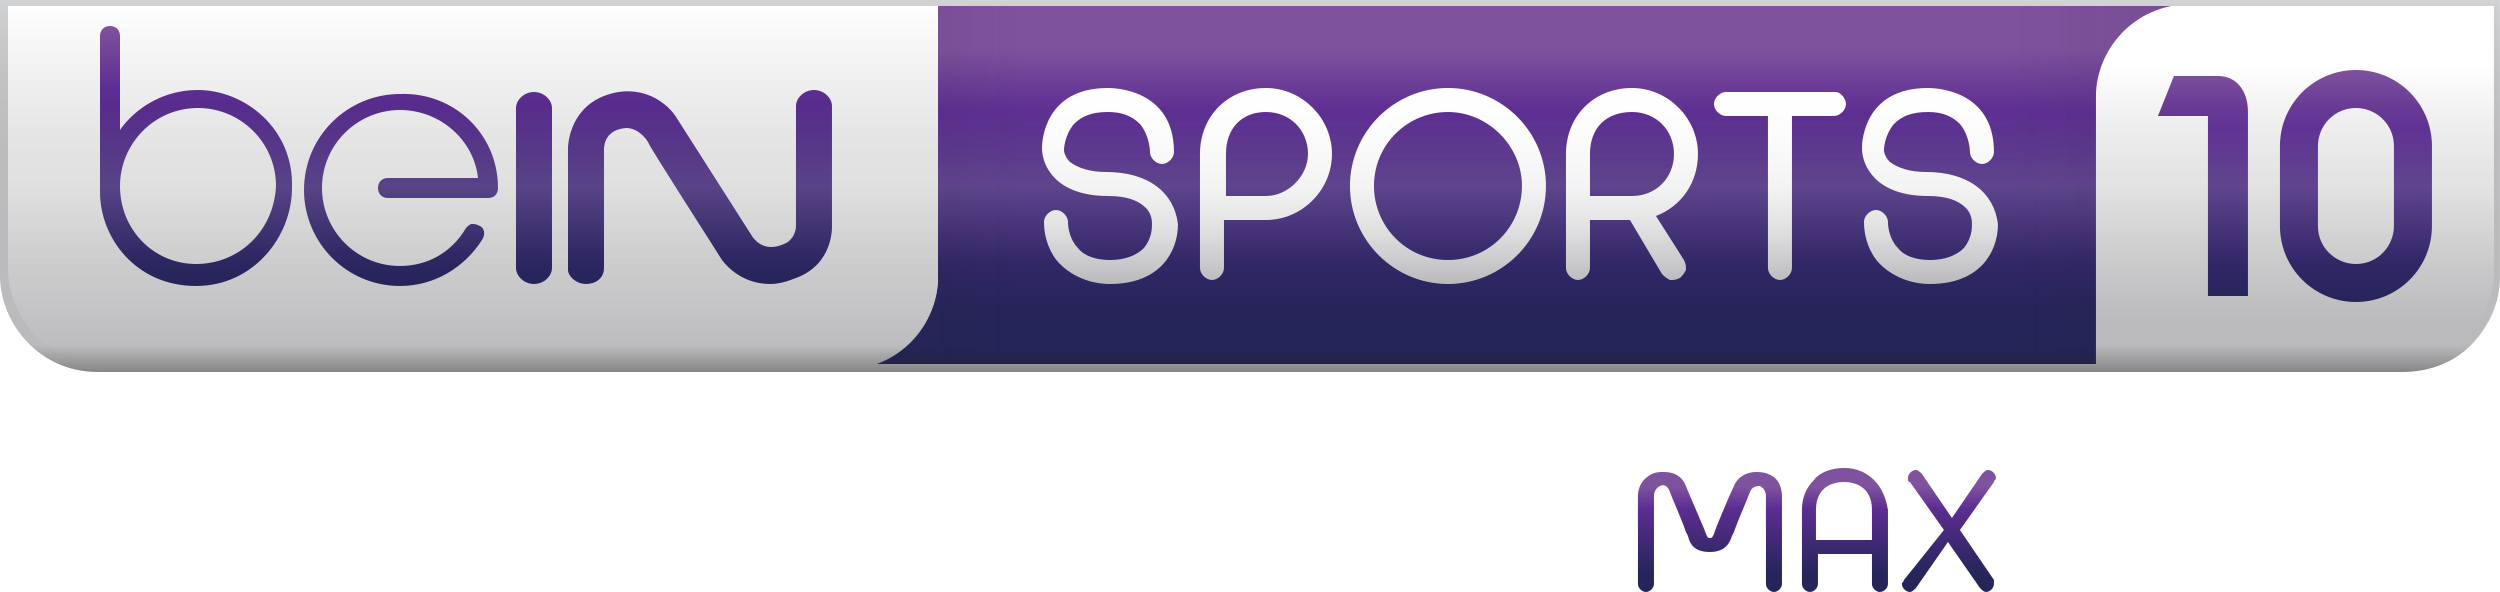 <svg version="1.1" viewBox="0 0 739.02 175" xml:space="preserve" xmlns="http://www.w3.org/2000/svg">
<style type="text/css">
	.st0{fill:url(#i);}
	.st1{fill:url(#h);}
	.st2{opacity:0.25;fill:url(#g);}
	.st3{opacity:0.25;fill:url(#f);}
	.st4{fill:url(#e);}
	.st5{fill:url(#d);}
	.st6{fill:url(#c);}
	.st7{fill:url(#b);}
	.st8{opacity:0.5;fill:url(#a);}
	.st9{fill:url(#SVGID_10_);}
	.st10{fill:url(#SVGID_11_);}
	.st11{fill:url(#l);}
	.st12{opacity:0.5;fill:url(#k);}
	.st13{fill:url(#j);}
</style>
<g transform="scale(5.912)">
	<linearGradient id="i" x1="83.43" x2="83.43" y1="15.429" y2="2.421" gradientUnits="userSpaceOnUse">
		<stop stop-color="#25255A" offset="0"/>
		<stop stop-color="#5C2D91" offset=".75"/>
		<stop stop-color="#7F529E" offset="1"/>
	</linearGradient>
	<path class="st0" d="m124.8 0.2h-77.9v13.6c0 2.3-1.8 4.6-4.8 4.6h77.9c3 0 4.8-2.4 4.8-4.6z" fill="url(#i)"/>
	
		
			<linearGradient id="h" x1="75.855" x2="75.855" y1="4.386" y2="14.206" gradientUnits="userSpaceOnUse">
				<stop stop-color="#fff" offset="0"/>
				<stop stop-color="#FCFCFC" offset=".278"/>
				<stop stop-color="#F2F2F2" offset=".5"/>
				<stop stop-color="#E1E1E2" offset=".704"/>
				<stop stop-color="#C9C9CB" offset=".896"/>
				<stop stop-color="#B9B9BB" offset="1"/>
			</linearGradient>
			<path class="st1" d="m55.3 8.6c-0.8 0-1.4-0.2-1.8-0.5-0.3-0.3-0.3-0.6-0.3-0.6s0-0.7 0.5-1.3c0.4-0.4 0.9-0.6 1.7-0.6 0.7 0 1.2 0.2 1.6 0.6 0.5 0.6 0.5 1.4 0.5 1.4 0 0.3 0.3 0.6 0.6 0.6s0.6-0.3 0.6-0.6c0-3.2-3.1-3.2-3.3-3.2-3.2 0-3.3 2.7-3.3 3 0 0.9 0.7 2.4 3.3 2.4 0.9 0 1.5 0.2 1.9 0.6 0.3 0.3 0.3 0.7 0.3 0.8 0 0.2 0 0.7-0.4 1.2-0.4 0.4-1 0.6-1.7 0.6s-1.3-0.2-1.6-0.6c-0.4-0.4-0.5-1-0.5-1.3s-0.3-0.6-0.6-0.6-0.6 0.3-0.6 0.6c0 0.8 0.3 1.6 0.8 2.1 0.6 0.6 1.5 1 2.5 1 2.5 0 3.4-1.6 3.4-3-0.2-1.6-1.5-2.6-3.6-2.6zm41 0c-0.8 0-1.4-0.2-1.8-0.5-0.3-0.3-0.3-0.6-0.3-0.6s0-0.7 0.5-1.3c0.4-0.4 0.9-0.6 1.7-0.6 0.7 0 1.2 0.2 1.6 0.6 0.5 0.6 0.5 1.4 0.5 1.4 0 0.3 0.3 0.6 0.6 0.6s0.6-0.3 0.6-0.6c0-3.2-3.1-3.2-3.3-3.2-3.2 0-3.3 2.7-3.3 3 0 0.9 0.7 2.4 3.3 2.4 0.9 0 1.5 0.2 1.9 0.6 0.3 0.3 0.3 0.7 0.3 0.8 0 0.2 0 0.7-0.4 1.2-0.4 0.4-1 0.6-1.7 0.6s-1.3-0.2-1.6-0.6c-0.4-0.4-0.5-1-0.5-1.3s-0.3-0.6-0.6-0.6-0.6 0.3-0.6 0.6c0 0.8 0.3 1.6 0.8 2.1 0.6 0.6 1.5 1 2.5 1 2.5 0 3.4-1.6 3.4-3-0.2-1.6-1.5-2.6-3.6-2.6zm-33-4.2c-1.9 0-3.3 1.4-3.3 3.3v5.7c0 0.3 0.3 0.6 0.6 0.6s0.6-0.3 0.6-0.6v-2.4h2.1c1.8 0 3.3-1.5 3.3-3.3s-1.5-3.3-3.3-3.3zm0 5.4h-2v-2.1c0-1.3 0.8-2.1 2-2.1s2.1 0.9 2.1 2.1c0 1.1-1 2.1-2.1 2.1zm9.1-5.4c-2.7 0-4.9 2.2-4.9 4.9s2.2 4.9 4.9 4.9 4.9-2.2 4.9-4.9-2.2-4.9-4.9-4.9zm0 8.6c-2.1 0-3.7-1.7-3.7-3.7 0-2.1 1.7-3.7 3.7-3.7s3.7 1.7 3.7 3.7-1.6 3.7-3.7 3.7zm10.4-2.2c1.3-0.5 2.1-1.7 2.1-3.1 0-1.8-1.5-3.3-3.3-3.3-1.9 0-3.3 1.4-3.3 3.3v5.7c0 0.3 0.3 0.6 0.6 0.6s0.6-0.3 0.6-0.6v-2.4h2l1.6 2.7c0.1 0.1 0.2 0.2 0.4 0.3 0.2 0 0.3 0 0.5-0.1 0.1-0.1 0.2-0.2 0.3-0.4 0-0.2 0-0.3-0.1-0.5zm-3.3-1v-2.1c0-1.3 0.8-2.1 2.1-2.1 1.2 0 2.1 0.9 2.1 2.1s-0.9 2.1-2.1 2.1zm12.8-4.6c0 0.3-0.3 0.6-0.6 0.6h-2.1v7.6c0 0.3-0.3 0.6-0.6 0.6s-0.6-0.3-0.6-0.6v-7.6h-2.1c-0.3 0-0.6-0.3-0.6-0.6s0.3-0.6 0.6-0.6h5.5c0.2 0 0.5 0.3 0.5 0.6z" fill="url(#h)"/>
		
	
	
		<linearGradient id="g" x1="9412.9" x2="9339.8" y1="9.296" y2="9.296" gradientTransform="matrix(-1 0 0 1 9442.2 0)" gradientUnits="userSpaceOnUse">
		<stop stop-color="#211F1F" offset="0"/>
		<stop stop-color="#211F1F" stop-opacity="0" offset=".3"/>
		<stop stop-color="#211F1F" stop-opacity="0" offset="1"/>
	</linearGradient>
	<path class="st2" d="m51.9 0.2v18.2h-10.1v-18.2z" fill="url(#g)" opacity=".25"/>
	
		<linearGradient id="f" x1="-2480.9" x2="-2554" y1="9.296" y2="9.296" gradientTransform="translate(2603.3)" gradientUnits="userSpaceOnUse">
		<stop stop-color="#211F1F" offset="0"/>
		<stop stop-color="#211F1F" stop-opacity="0" offset=".3"/>
		<stop stop-color="#211F1F" stop-opacity="0" offset="1"/>
	</linearGradient>
	<path class="st3" d="m99.8 0.2h10v18.2h-10z" fill="url(#f)" opacity=".25"/>
	<linearGradient id="e" x1="23.524" x2="23.524" y1="-.066" y2="18.3" gradientUnits="userSpaceOnUse">
		<stop stop-color="#fff" offset="0"/>
		<stop stop-color="#B9B9BB" offset="1"/>
	</linearGradient>
	<path class="st4" d="m0.2 0.2v13.5c0 2.3 1.8 4.8 4.8 4.8h37.1c3 0 4.8-2.4 4.8-4.6v-13.7z" fill="url(#e)"/>
	
		<linearGradient id="d" x1="11984" x2="11984" y1="-1254.2" y2="-1267.3" gradientTransform="rotate(180 6049.6 -625.54)" gradientUnits="userSpaceOnUse">
		<stop stop-color="#fff" offset="0"/>
		<stop stop-color="#BABABC" offset="1"/>
	</linearGradient>
	<path class="st5" d="m124.8 0.2h-15.2c-3 0-4.8 2.4-4.8 4.6v13.6h15.2c3 0 4.8-2.4 4.8-4.6z" fill="url(#d)"/>
	
		
			<linearGradient id="c" x1="114.78" x2="114.78" y1="15.105" y2="3.483" gradientUnits="userSpaceOnUse">
				<stop stop-color="#25255A" offset="0"/>
				<stop stop-color="#5C2D91" offset=".75"/>
				<stop stop-color="#7F529E" offset="1"/>
			</linearGradient>
			<path class="st6" d="m112.4 5.6v9.2h-2v-9h-2.5l0.8-2h2.2c0.9 0 1.5 0.7 1.5 1.8zm9.2 1.7v4c0 2.1-1.7 3.8-3.8 3.8s-3.8-1.7-3.8-3.8v-4c0-2.1 1.7-3.8 3.8-3.8s3.8 1.7 3.8 3.8zm-1.9 0c0-1.1-0.9-1.9-1.9-1.9-1.1 0-1.9 0.9-1.9 1.9v4c0 1.1 0.9 1.9 1.9 1.9 1.1 0 1.9-0.9 1.9-1.9z" fill="url(#c)"/>
		
	
	
		
			<linearGradient id="b" x1="23.334" x2="23.334" y1="14.206" y2="1.303" gradientUnits="userSpaceOnUse">
				<stop stop-color="#25255A" offset="0"/>
				<stop stop-color="#5C2D91" offset=".75"/>
				<stop stop-color="#7F529E" offset="1"/>
			</linearGradient>
			<path class="st7" d="m9.9 4.5c-2.2 0-3.5 1.4-3.9 2v-4.7c0-0.3-0.2-0.5-0.5-0.5s-0.5 0.2-0.5 0.5v7.8c0 2.3 1.8 4.7 4.8 4.7 2.9 0 4.8-2.5 4.8-4.9 0.1-3-2.4-4.9-4.7-4.9zm-0.1 8.7c-2.1 0-3.8-1.7-3.8-3.9 0-2.1 1.7-3.9 3.9-3.9 2.1 0 3.9 1.7 3.9 3.9-0.1 2.2-1.8 3.9-4 3.9zm15.1-3.8c0 0.2-0.1 0.5-0.5 0.5h-5c-0.3 0-0.5-0.2-0.5-0.5s0.2-0.5 0.5-0.5h4.5c-0.2-1.9-1.9-3.4-3.9-3.4-2.1 0-3.9 1.7-3.9 3.9 0 2.1 1.7 3.9 3.9 3.9 1.4 0 2.6-0.7 3.3-1.9 0.1-0.1 0.2-0.2 0.3-0.2s0.2 0 0.4 0.1 0.3 0.4 0.1 0.7c-0.9 1.4-2.4 2.3-4.1 2.3-2.7 0-4.8-2.2-4.8-4.8 0-2.7 2.2-4.8 4.8-4.8 2.7-0.1 4.9 2 4.9 4.7zm2.7 4c0 0.4-0.4 0.8-0.9 0.8s-0.9-0.4-0.9-0.8v-8c0-0.4 0.4-0.8 0.9-0.8s0.9 0.4 0.9 0.8zm12.2 0.5c-0.5 0.2-0.9 0.3-1.3 0.3-1.3 0-2.1-0.8-2.4-1.2-0.3-0.5-3.6-5.6-3.7-5.9 0 0-0.4-0.7-1.1-0.7-1.2 0.1-1.1 1.1-1.1 1.2v5.8c0 0.5-0.4 0.8-0.9 0.8s-0.9-0.4-0.9-0.7v-6.1s0-1.9 1.8-2.6 3.2 0.3 3.7 1.2l3.7 5.8s0.5 0.9 1.6 0.4c0.5-0.2 0.6-0.7 0.6-0.9v-6c0-0.4 0.4-0.8 0.9-0.8s0.9 0.4 0.9 0.8v6s0.1 1.9-1.8 2.6z" fill="url(#b)"/>
		
	
	<g fill="url(#a)">
		<linearGradient id="a" x1="62.484" x2="62.484" y1="5.372" y2="13.221" gradientUnits="userSpaceOnUse">
			<stop stop-color="#E2E2E1" stop-opacity="0" offset="0"/>
			<stop stop-color="#fff" stop-opacity=".25" offset=".5"/>
			<stop stop-color="#E2E2E1" stop-opacity="0" offset="1"/>
		</linearGradient>
		<path class="st8" d="m0.2 5.4h124.6v7.8h-124.6z" opacity=".5"/>
		
		<path class="st9" d="m0.2 5.4h124.6v7.8h-124.6z"/>
		
		<path class="st10" d="m0.2 5.4h124.6v7.8h-124.6z"/>
	</g>
	<linearGradient id="l" x1="62.483" x2="62.483" y2="18.579" gradientUnits="userSpaceOnUse">
		<stop stop-color="#D1D3D4" offset="0"/>
		<stop stop-color="#CDCED0" offset=".04"/>
		<stop stop-color="#C2C3C4" offset=".192"/>
		<stop stop-color="#BCBCBE" offset=".406"/>
		<stop stop-color="#BABABC" offset="1"/>
	</linearGradient>
	<path class="st11" d="m0 0v13.8c0 2.3 1.9 4.8 4.9 4.8h115.2c1.4 0 2.7-0.5 3.6-1.5 0.8-0.9 1.3-2 1.3-3.2v-13.9zm119.8 18.2h-114.6c-1.4 0-2.6-0.5-3.5-1.5-0.8-0.9-1.3-2.1-1.3-3.2v-13.2h124.3v13.3c0 1.1-0.5 2.3-1.3 3.1-1 1-2.2 1.5-3.6 1.5z" fill="url(#l)"/>
	<linearGradient id="k" x1="62.483" x2="62.483" y1="19.268" y2="12.527" gradientUnits="userSpaceOnUse">
		<stop stop-color="#211F1F" offset="0"/>
		<stop stop-color="#211F1F" stop-opacity="0" offset=".3"/>
		<stop stop-color="#211F1F" stop-opacity="0" offset="1"/>
	</linearGradient>
	<path class="st12" d="m120.1 16.7h-115.2c-3 0-4.9-2.5-4.9-4.8v1.9c0 2.3 1.9 4.8 4.9 4.8h115.2c1.4 0 2.7-0.5 3.6-1.5 0.8-0.9 1.3-2 1.3-3.2v-1.9c0 1.2-0.5 2.3-1.3 3.2-1 1-2.2 1.5-3.6 1.5z" fill="url(#k)"/>


	
		<linearGradient id="j" x1="90.771" x2="90.771" y1="28.737" y2="24.342" gradientUnits="userSpaceOnUse">
			<stop stop-color="#25255A" offset="0"/>
			<stop stop-color="#5C2D91" offset=".75"/>
			<stop stop-color="#7F529E" offset="1"/>
		</linearGradient>
		<path class="st13" d="m93.7 24c-0.4-0.4-0.9-0.6-1.5-0.6s-1.2 0.2-1.5 0.6c-0.4 0.4-0.6 0.9-0.6 1.5v3.7c0 0.2 0.2 0.4 0.4 0.4s0.4-0.2 0.4-0.4v-1.5h2.7v1.5c0 0.2 0.2 0.4 0.4 0.4s0.4-0.2 0.4-0.4v-3.7c-0.1-0.6-0.3-1.1-0.7-1.5zm-0.2 3h-2.7v-1.5c0-1.2 0.9-1.4 1.4-1.4s1.4 0.2 1.4 1.4v1.5zm6.2 2-1.7-2.5 1.7-2.4c0-0.1 0.1-0.1 0.1-0.2 0-0.2-0.2-0.4-0.4-0.4-0.1 0-0.2 0.1-0.3 0.2l-1.5 2.2-1.5-2.2c-0.1-0.1-0.2-0.2-0.3-0.2-0.2 0-0.4 0.2-0.4 0.4 0 0.1 0 0.2 0.1 0.2l1.7 2.4-2 2.5c0 0.1-0.1 0.1-0.1 0.2 0 0.2 0.2 0.4 0.4 0.4 0.1 0 0.2-0.1 0.3-0.2l1.6-2.3 1.6 2.3c0.1 0.1 0.2 0.2 0.3 0.2 0.2 0 0.4-0.2 0.4-0.4v-0.2zm-11.3-5.3c-0.2-0.1-0.5-0.1-0.6-0.1-0.4 0-0.9 0.2-1.1 0.7-0.2 0.4-1 2.3-1 2.4-0.1 0.2-0.1 0.2-0.2 0.2s-0.1 0-0.2-0.2c0-0.1-0.9-2.1-1-2.4-0.2-0.5-0.6-0.7-1.1-0.7-0.2 0-0.4 0-0.6 0.1-0.6 0.3-0.7 0.8-0.7 1.1v4.4c0 0.2 0.2 0.4 0.4 0.4s0.4-0.2 0.4-0.4v-4.4c0-0.2 0.1-0.4 0.3-0.5s0.4 0 0.5 0.3 0.6 1.4 0.8 2l0.1 0.2c0.1 0.4 0.3 0.8 1.1 0.8s1-0.5 1.1-0.8l0.1-0.2c0.2-0.6 0.7-1.7 0.8-2s0.4-0.3 0.5-0.3c0.2 0.1 0.3 0.3 0.3 0.5v4.4c0 0.2 0.2 0.4 0.4 0.4s0.4-0.2 0.4-0.4v-4.4c0-0.3-0.1-0.9-0.7-1.1z" fill="url(#j)"/>
	
</g>
</svg>
